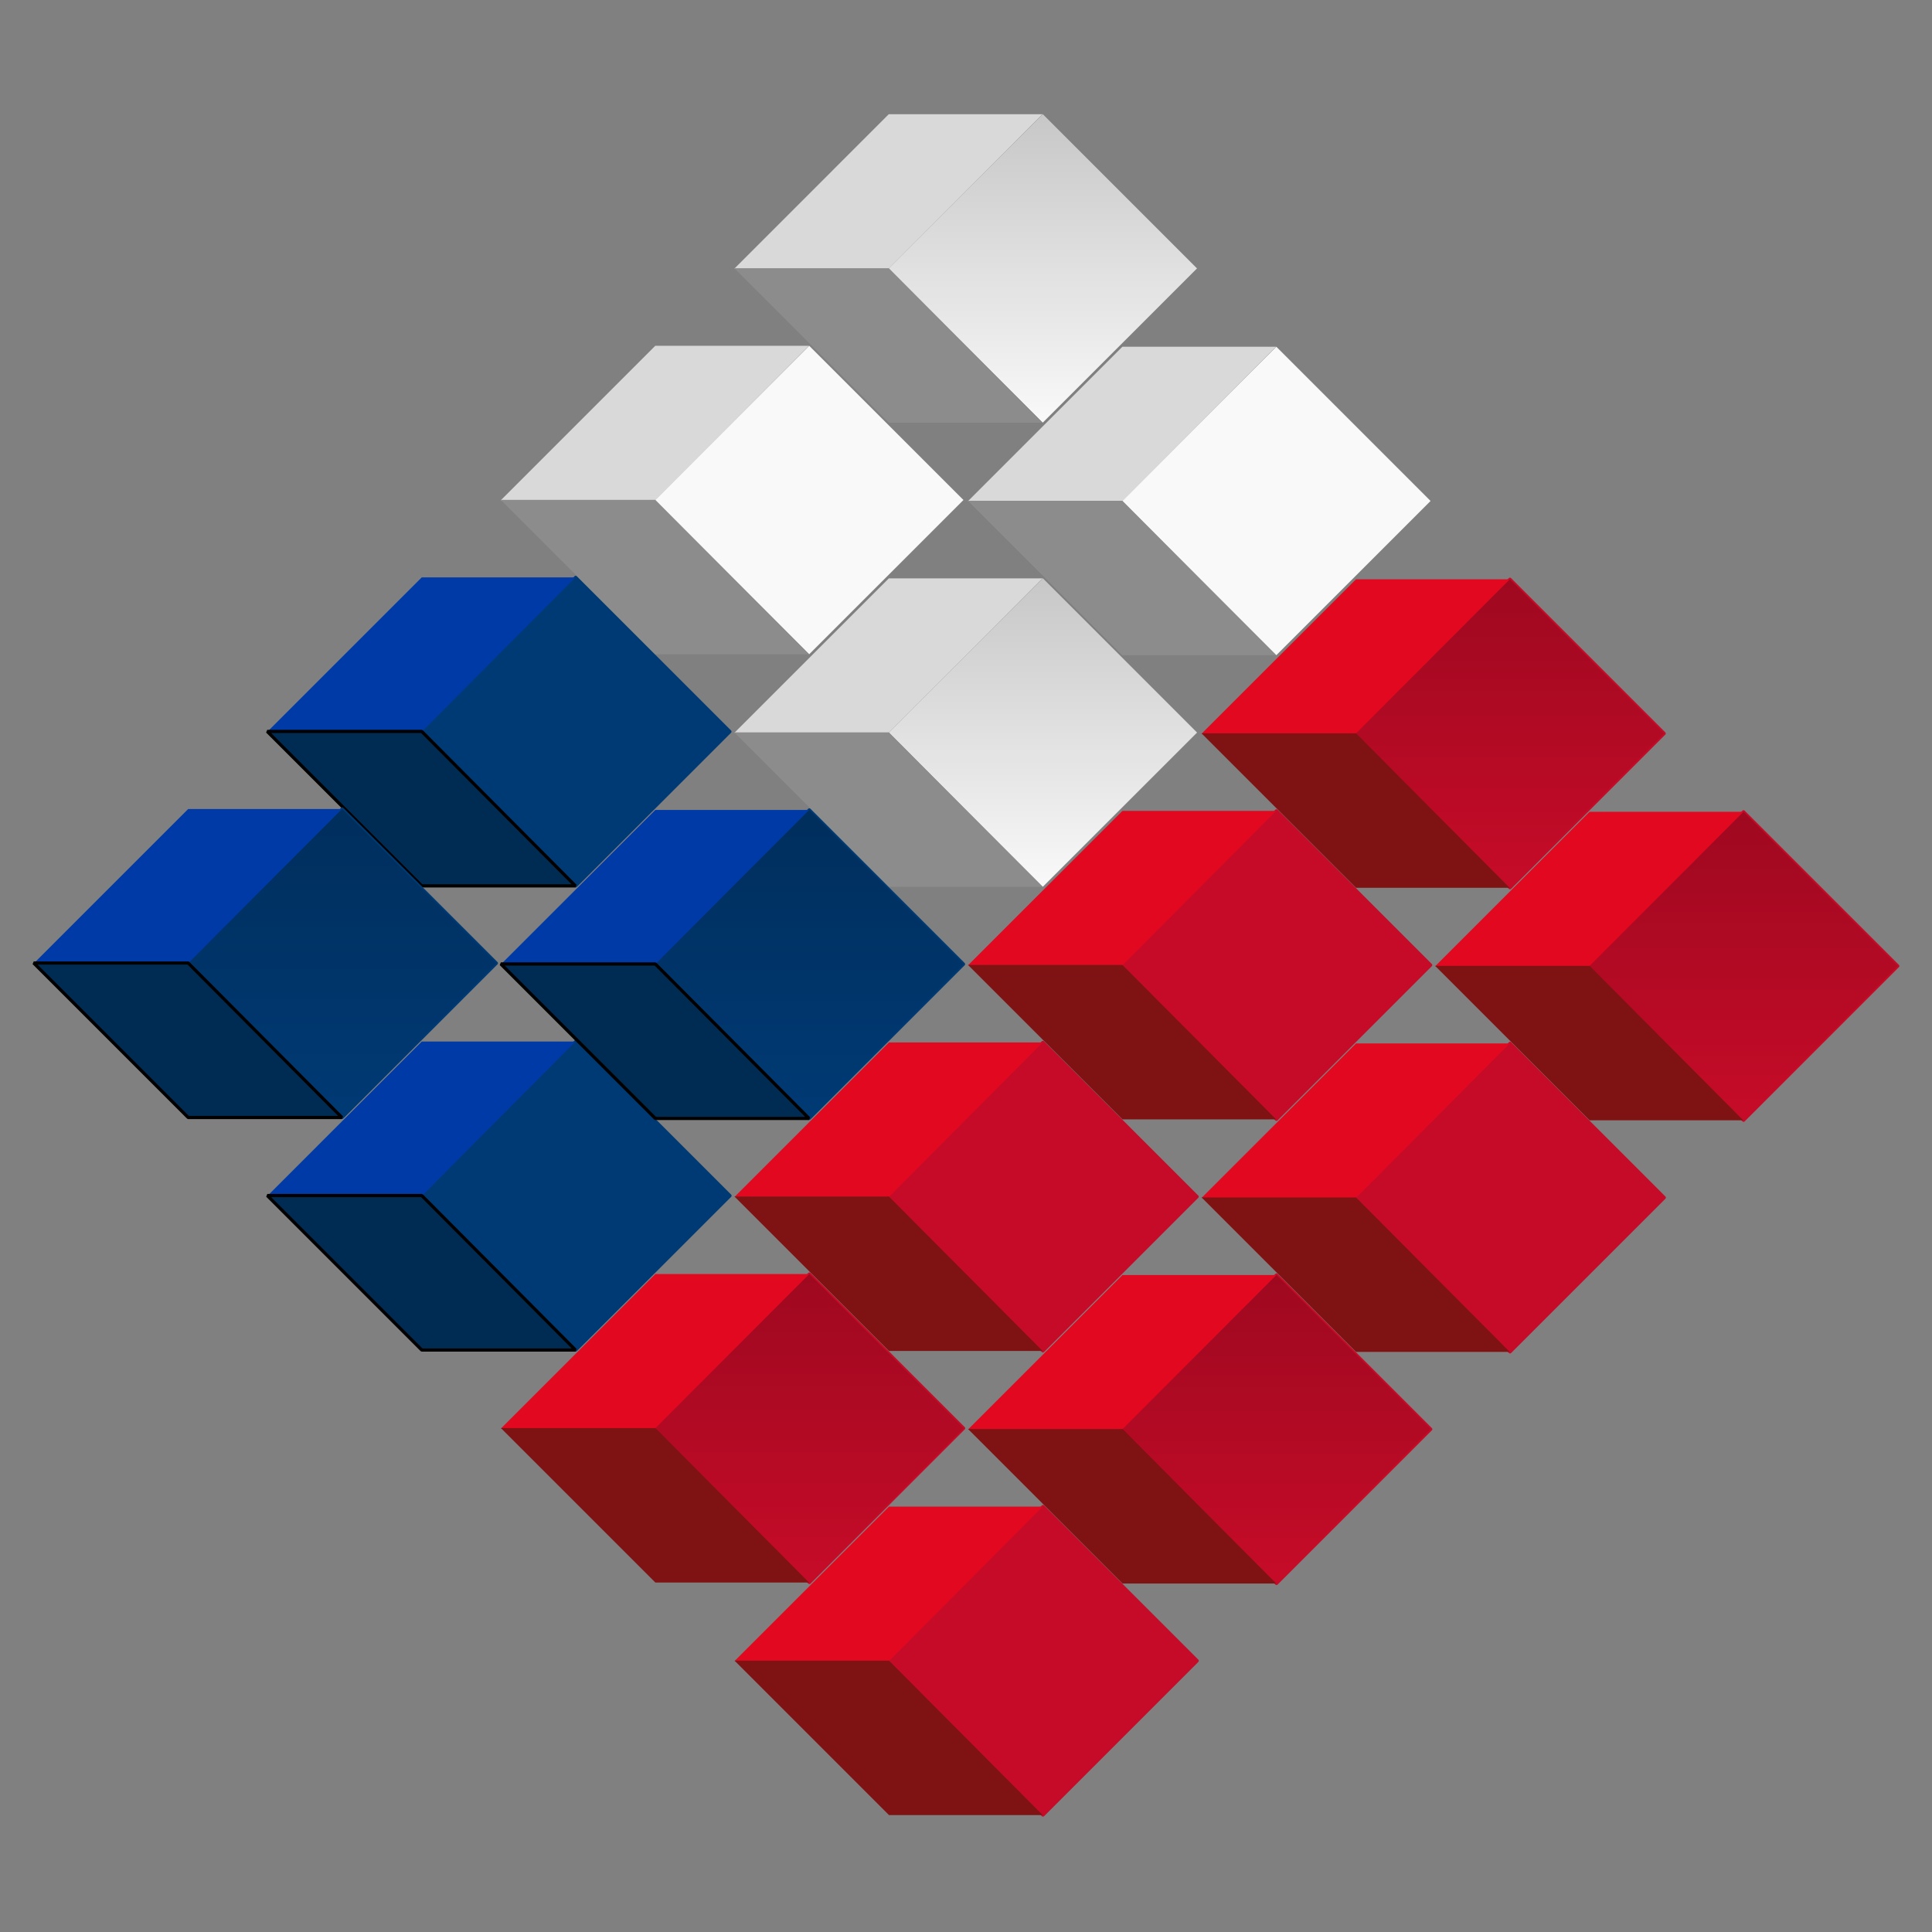 <?xml version="1.0" encoding="UTF-8" standalone="no"?>
<!-- Created with Inkscape (http://www.inkscape.org/) -->

<svg
   xmlns:dc="http://purl.org/dc/elements/1.1/"
   xmlns:cc="http://creativecommons.org/ns#"
   xmlns:rdf="http://www.w3.org/1999/02/22-rdf-syntax-ns#"
   xmlns:svg="http://www.w3.org/2000/svg"
   xmlns="http://www.w3.org/2000/svg"
   xmlns:xlink="http://www.w3.org/1999/xlink"
   xmlns:sodipodi="http://sodipodi.sourceforge.net/DTD/sodipodi-0.dtd"
   xmlns:inkscape="http://www.inkscape.org/namespaces/inkscape"
   version="1.0"
   width="300"
   height="300"
   id="svg2440"
   inkscape:version="0.91 r13725"
   sodipodi:docname="Gobierno de Chile 2000.svg">
  <rect width="100%" height="100%" fill="#808080" stroke="none"/>
  <sodipodi:namedview
     pagecolor="#ffffff"
     bordercolor="#666666"
     borderopacity="1"
     objecttolerance="10"
     gridtolerance="10"
     guidetolerance="10"
     inkscape:pageopacity="0"
     inkscape:pageshadow="2"
     inkscape:window-width="1366"
     inkscape:window-height="715"
     id="namedview3371"
     showgrid="false"
     inkscape:zoom="1.82"
     inkscape:cx="150"
     inkscape:cy="150"
     inkscape:window-x="-8"
     inkscape:window-y="22"
     inkscape:window-maximized="1"
     inkscape:current-layer="svg2440" />
  <defs
     id="defs2443">
    <linearGradient
       id="linearGradient3546">
      <stop
         id="stop3548"
         style="stop-color:#000000;stop-opacity:0"
         offset="0" />
      <stop
         id="stop3550"
         style="stop-color:#000000;stop-opacity:0.2"
         offset="1" />
    </linearGradient>
    <linearGradient
       x1="249.22"
       y1="-120.065"
       x2="206.72"
       y2="-162.565"
       id="linearGradient4027"
       xlink:href="#linearGradient3546"
       gradientUnits="userSpaceOnUse"
       gradientTransform="translate(-1.2342285e-5,9.6577148e-6)" />
  </defs>
  <g
     transform="matrix(0.797,0,0,0.797,-46.167,-7.148)"
     id="g3492">
    <g
       transform="translate(1.1444092e-5,-3.8146973e-6)"
       id="g3229"
       style="fill:#e3e4e5">
      <rect
         width="42.5"
         height="42.5"
         x="206.72"
         y="-162.565"
         transform="matrix(0.707,0.707,-0.707,0.707,0,0)"
         id="rect2453"
         style="opacity:1;fill:#f9f9f9;fill-opacity:1;fill-rule:nonzero;stroke:none;stroke-width:0.5;stroke-linecap:round;stroke-linejoin:round;stroke-miterlimit:4;stroke-dasharray:none;stroke-dashoffset:0;stroke-opacity:1" />
      <path
         d="M 231.085,61.318 L 200.99,61.318 L 231.085,31.222 L 261.033,31.222 L 231.085,61.318 z"
         id="path2455"
         style="fill:#d9d9d9;fill-opacity:1;fill-rule:evenodd;stroke:none;stroke-width:0.5;stroke-linecap:butt;stroke-linejoin:bevel;stroke-miterlimit:4;stroke-dasharray:none;stroke-opacity:1" />
      <path
         d="M 231.085,61.231 L 200.99,61.231 L 231.085,91.326 L 261.033,91.326 L 231.085,61.231 z"
         id="path3227"
         style="fill:#8c8c8c;fill-opacity:1;fill-rule:evenodd;stroke:none;stroke-width:0.5;stroke-linecap:butt;stroke-linejoin:bevel;stroke-miterlimit:4;stroke-dasharray:none;stroke-opacity:1" />
      <rect
         width="42.5"
         height="42.5"
         x="206.72"
         y="-162.565"
         transform="matrix(0.707,0.707,-0.707,0.707,0,0)"
         id="rect3544"
         style="opacity:1;fill:url(#linearGradient4027);fill-opacity:1;fill-rule:nonzero;stroke:none;stroke-width:0.5;stroke-linecap:round;stroke-linejoin:round;stroke-miterlimit:4;stroke-dasharray:none;stroke-dashoffset:0;stroke-opacity:1" />
    </g>
    <g
       transform="translate(-90.996,90.242)"
       id="g3242"
       style="fill:#e3e4e5">
      <rect
         width="42.5"
         height="42.5"
         x="206.72"
         y="-162.565"
         transform="matrix(0.707,0.707,-0.707,0.707,0,0)"
         id="rect3244"
         style="opacity:1;fill:#003a74;fill-opacity:1;fill-rule:nonzero;stroke:#003a74;stroke-width:0.627;stroke-linecap:round;stroke-linejoin:round;stroke-miterlimit:4;stroke-dasharray:none;stroke-dashoffset:0;stroke-opacity:1" />
      <path
         d="M 231.085,61.318 L 200.99,61.318 L 231.085,31.222 L 261.033,31.222 L 231.085,61.318 z"
         id="path3246"
         style="fill:#003aa6;fill-opacity:1;fill-rule:evenodd;stroke:none;stroke-width:0.5;stroke-linecap:butt;stroke-linejoin:bevel;stroke-miterlimit:4;stroke-dasharray:none;stroke-opacity:1" />
      <path
         d="M 231.085,61.231 L 200.99,61.231 L 231.085,91.326 L 261.033,91.326 L 231.085,61.231 z"
         id="path3248"
         style="fill:#002c53;fill-opacity:1;fill-rule:evenodd;stroke:#000000;stroke-width:0.627;stroke-linecap:butt;stroke-linejoin:bevel;stroke-miterlimit:4;stroke-dasharray:none;stroke-opacity:1" />
      <rect
         width="42.5"
         height="42.5"
         x="206.72"
         y="-162.565"
         transform="matrix(0.707,0.707,-0.707,0.707,0,0)"
         id="rect3951"
         style="opacity:1;fill:url(#linearGradient4027);fill-opacity:1;fill-rule:nonzero;stroke:none;stroke-width:0.5;stroke-linecap:round;stroke-linejoin:round;stroke-miterlimit:4;stroke-dasharray:none;stroke-dashoffset:0;stroke-opacity:1" />
    </g>
    <g
       transform="translate(91.025,90.609)"
       id="g3362"
       style="fill:#e3e4e5">
      <rect
         width="42.5"
         height="42.5"
         x="206.72"
         y="-162.565"
         transform="matrix(0.707,0.707,-0.707,0.707,0,0)"
         id="rect3364"
         style="opacity:1;fill:#c60b28;fill-opacity:1;fill-rule:nonzero;stroke:#c60b28;stroke-width:0.627;stroke-linecap:round;stroke-linejoin:round;stroke-miterlimit:4;stroke-dasharray:none;stroke-dashoffset:0;stroke-opacity:1" />
      <path
         d="M 231.085,61.318 L 200.99,61.318 L 231.085,31.222 L 261.033,31.222 L 231.085,61.318 z"
         id="path3366"
         style="fill:#e20820;fill-opacity:1;fill-rule:evenodd;stroke:none;stroke-width:0.5;stroke-linecap:butt;stroke-linejoin:bevel;stroke-miterlimit:4;stroke-dasharray:none;stroke-opacity:1" />
      <path
         d="M 231.085,61.231 L 200.99,61.231 L 231.085,91.326 L 261.033,91.326 L 231.085,61.231 z"
         id="path3368"
         style="fill:#7f1313;fill-opacity:1;fill-rule:evenodd;stroke:none;stroke-width:0.5;stroke-linecap:butt;stroke-linejoin:bevel;stroke-miterlimit:4;stroke-dasharray:none;stroke-opacity:1" />
      <rect
         width="42.5"
         height="42.5"
         x="206.72"
         y="-162.565"
         transform="matrix(0.707,0.707,-0.707,0.707,0,0)"
         id="rect3933"
         style="opacity:1;fill:url(#linearGradient4027);fill-opacity:1;fill-rule:nonzero;stroke:none;stroke-width:0.5;stroke-linecap:round;stroke-linejoin:round;stroke-miterlimit:4;stroke-dasharray:none;stroke-dashoffset:0;stroke-opacity:1" />
    </g>
    <use
       transform="translate(-45.498,45.121)"
       id="use3460"
       x="0"
       y="0"
       width="500"
       height="500"
       xlink:href="#g3229" />
    <use
       transform="translate(1.4258556e-2,90.426)"
       id="use3462"
       x="0"
       y="0"
       width="500"
       height="500"
       xlink:href="#g3229" />
    <use
       transform="translate(45.512,45.305)"
       id="use3464"
       x="0"
       y="0"
       width="500"
       height="500"
       xlink:href="#g3229" />
    <use
       transform="translate(-45.498,45.121)"
       id="use3468"
       x="0"
       y="0"
       width="500"
       height="500"
       xlink:href="#g3242" />
    <use
       transform="translate(1.4268e-2,90.426)"
       id="use3470"
       x="0"
       y="0"
       width="500"
       height="500"
       xlink:href="#g3242" />
    <use
       transform="translate(45.512,45.305)"
       id="use3472"
       x="0"
       y="0"
       width="500"
       height="500"
       xlink:href="#g3242" />
    <use
       transform="translate(-90.996,90.242)"
       id="use3478"
       x="0"
       y="0"
       width="500"
       height="500"
       xlink:href="#g3362" />
    <use
       transform="translate(-136.494,135.363)"
       id="use3480"
       x="0"
       y="0"
       width="500"
       height="500"
       xlink:href="#g3362" />
    <use
       transform="translate(-90.982,180.668)"
       id="use3482"
       x="0"
       y="0"
       width="500"
       height="500"
       xlink:href="#g3362" />
    <use
       transform="translate(-45.484,135.547)"
       id="use3484"
       x="0"
       y="0"
       width="500"
       height="500"
       xlink:href="#g3362" />
    <use
       transform="translate(1.4247e-2,90.426)"
       id="use3486"
       x="0"
       y="0"
       width="500"
       height="500"
       xlink:href="#g3362" />
    <use
       transform="translate(45.512,45.305)"
       id="use3488"
       x="0"
       y="0"
       width="500"
       height="500"
       xlink:href="#g3362" />
    <use
       transform="translate(-45.498,45.121)"
       id="use3490"
       x="0"
       y="0"
       width="500"
       height="500"
       xlink:href="#g3362" />
  </g>
</svg>
